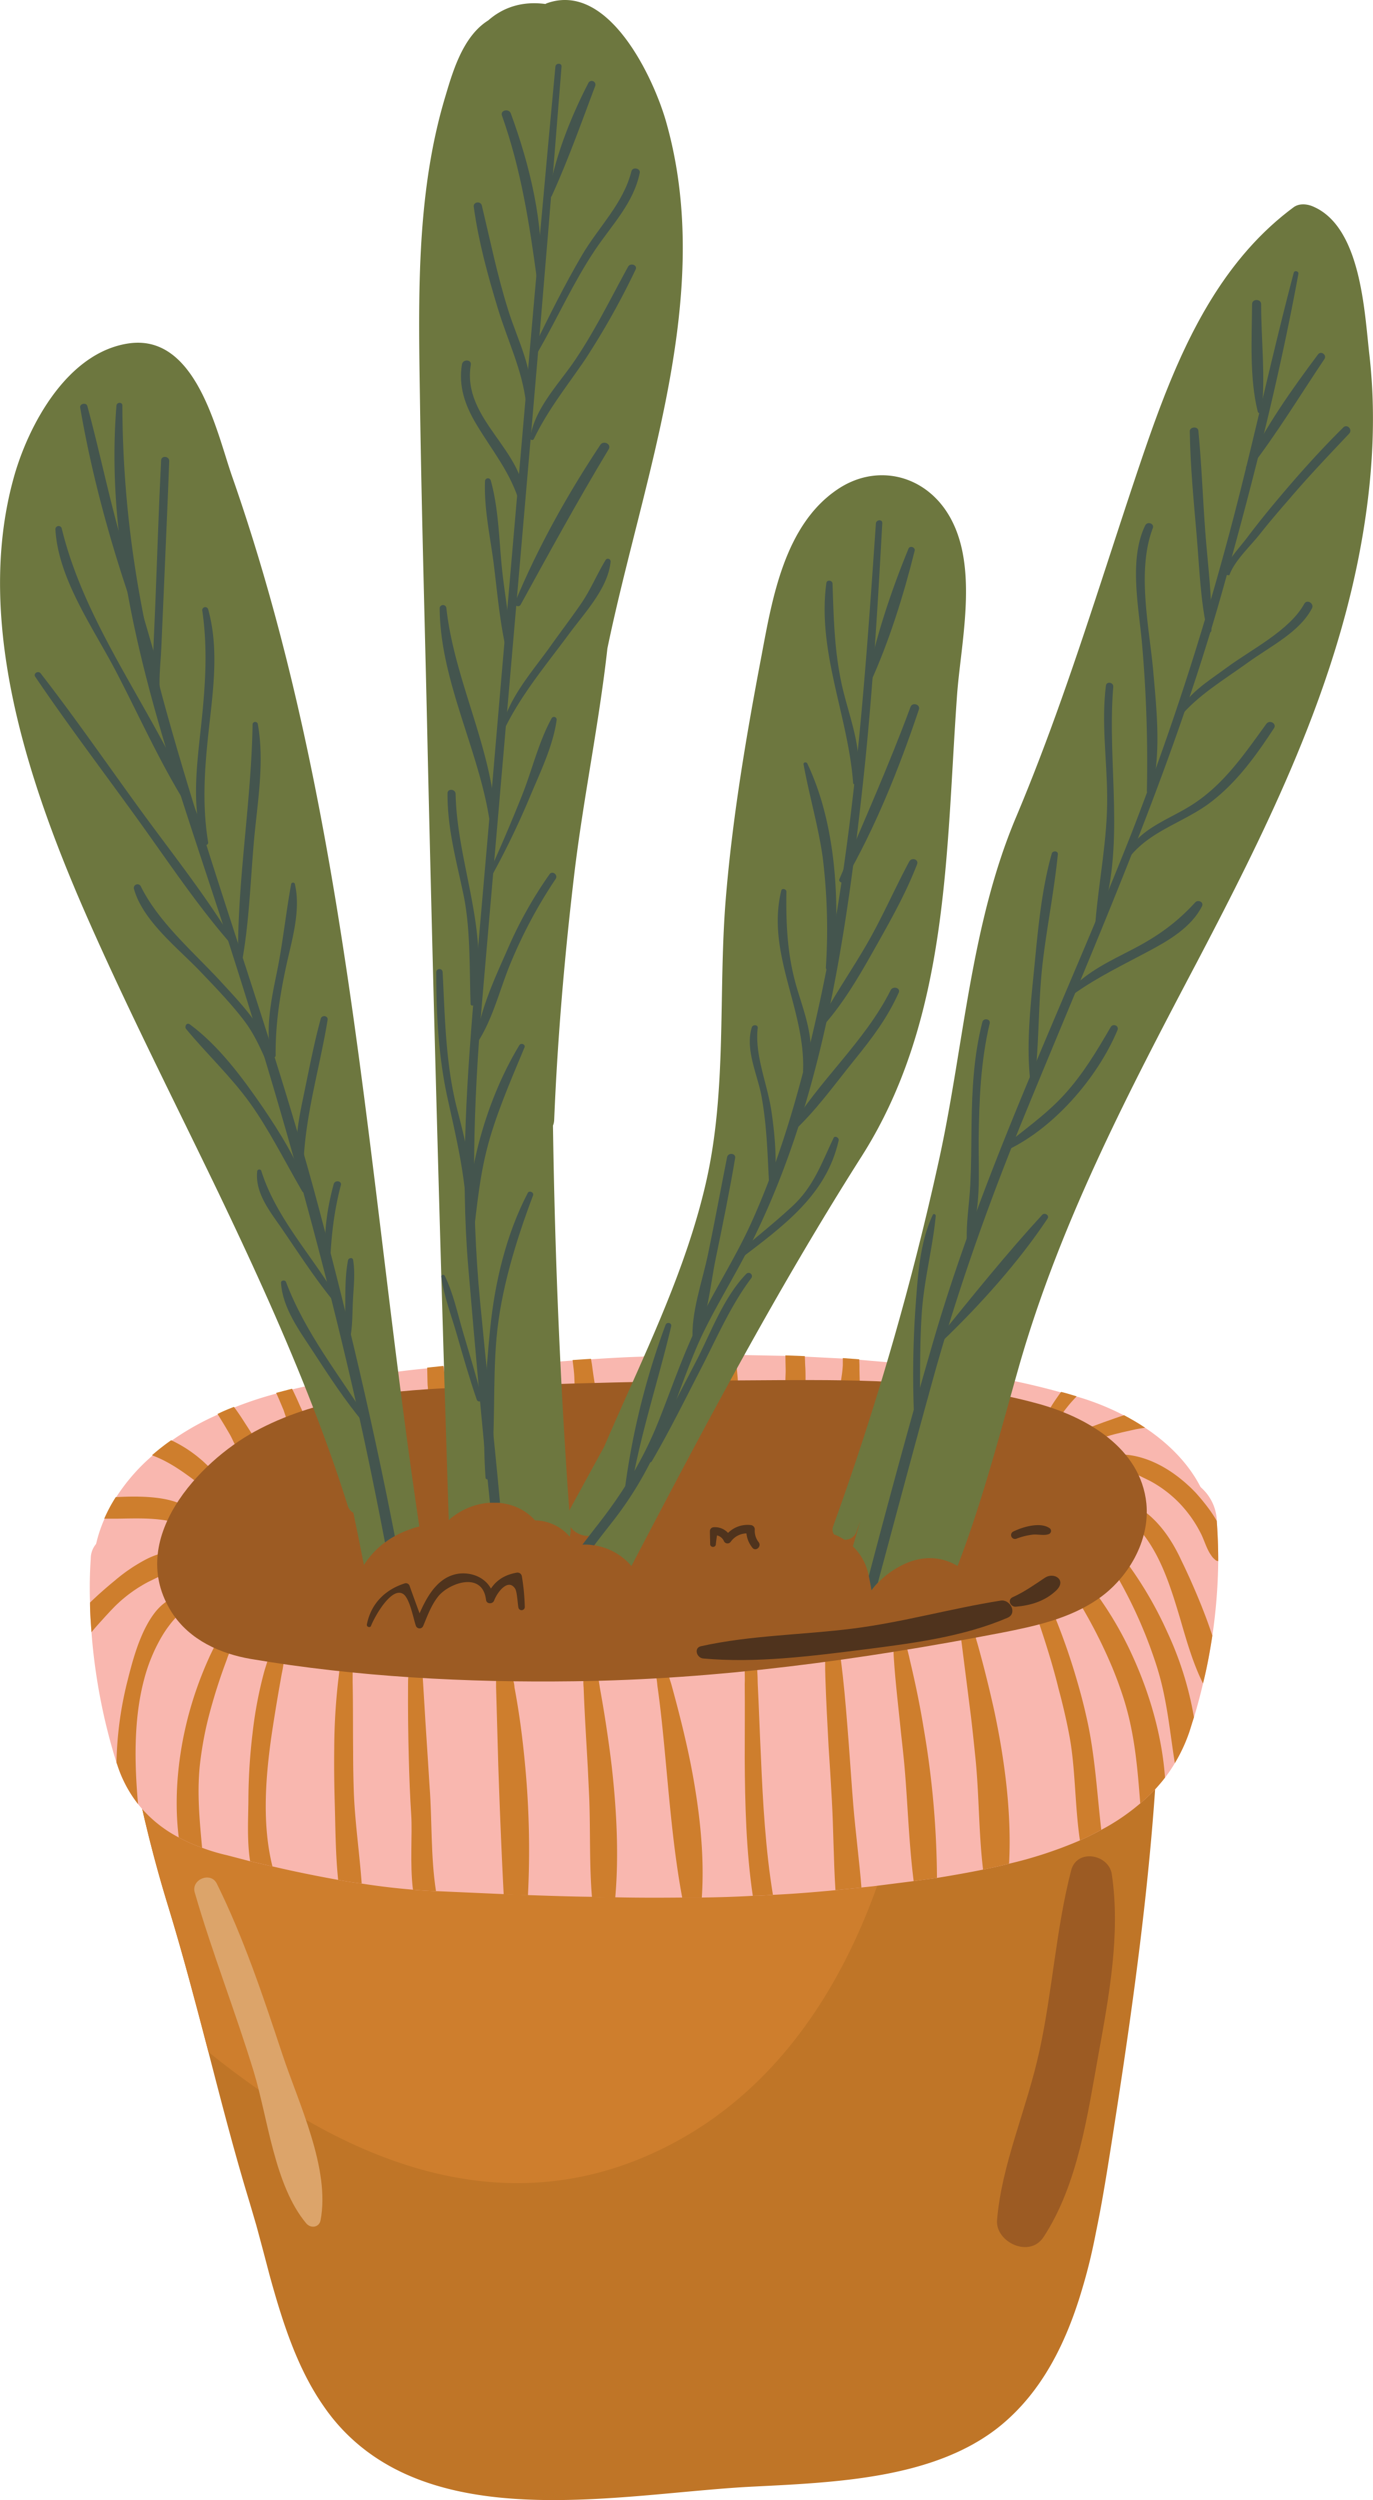<svg xmlns="http://www.w3.org/2000/svg" width="559.9" height="1019.5" viewBox="0.015 -0.026 559.882 1019.542" style=""><g><title>fol72_308925236</title><g data-name="Layer 2"><path d="M452.7 877.7c-1.7 10.7-3.5 21.8-5.8 32.8-1.4 7.3-3.1 14.5-5.2 21.6-6.5 22.6-16.6 43.5-34.6 57.8-26.4 20.8-65.9 22.4-99.6 24.1-49.3 2.4-118.8 17.8-160.6-16.5a77.9 77.9 0 0 1-15-16.4c-10.8-15.5-16.8-34.5-22-53.4-1.8-6.9-3.6-13.7-5.4-20.3l-2.7-9.2c-6.2-20.3-11.5-40.9-16.8-61.4s-10.7-40.9-16.9-61c-9-29.4-22.9-86.2-16.3-110.7 12-44.1 132.8-39.2 173.7-41.5 46.8-2.7 97.2-5.8 146.2-4.8 26.6.6 52.7 2.3 77.8 6 6.3.9 13.2 2.2 17.5 6.9s5.1 12 5.4 18.5c3.4 73.2-8.3 155.1-19.7 227.5z" fill="#bf7527"></path><path d="M376.5 674.7c-5.4 77.5-32.8 161.9-101.1 198.8S139.8 881.1 85 836.8c-5.4-20.5-10.7-40.9-16.9-61-9-29.4-22.9-86.2-16.3-110.7 12-44.1 132.8-39.2 173.7-41.5 46.8-2.7 97.2-5.8 146.2-4.8 6.3 17.6 6 37.1 4.8 55.9z" fill="#ce7e2d"></path><path d="M493 615.4a44.5 44.5 0 0 0-3.2-8.6c-4.9-9.8-13-18-22.7-24.5h-.1c-2.7-1.8-5.6-3.5-8.6-5.1a105.2 105.2 0 0 0-18.9-7.6h-.4c-2.1-.6-4.2-1.3-6.4-1.8-6.2-1.7-12.6-3.3-19-4.6l-7.2-1.4c-6.1-1.3-12.2-2.3-18.4-3.2l-7.6-1.1-10-1.1c-2.4-.4-4.9-.6-7.4-.8l-12.7-1.1-6.7-.5-15.5-.8-7.9-.3-20.1-.4h-8.7c-7.1 0-14.2.2-21.3.4-2.6.1-5.1.1-7.6.3-7.2.2-14.4.6-21.6 1.1l-7.5.5-13.2 1h-7.5l-13.1.3-6.8.4-12.1.8-6.6.7c-4.4.4-8.8.9-13.1 1.5l-2 .2-3.3.4c-6 .8-12.2 1.7-18.3 2.8l-6.4 1.1c-4 .8-8 1.6-12 2.6l-6.5 1.7a150.6 150.6 0 0 0-17.2 5.7c-2.3.9-4.5 1.8-6.7 2.9a109.6 109.6 0 0 0-18.9 10.7 91 91 0 0 0-7.8 6.1l-2 1.8a78.8 78.8 0 0 0-12.8 15.3 62.1 62.1 0 0 0-4.7 8.8 55 55 0 0 0-3.4 10.4 52.6 52.6 0 0 0-.5 22 51.9 51.9 0 0 0 2.7 9.3 57 57 0 0 0 12.1 19l1.8 1.9 3.5 3.2a82.2 82.2 0 0 0 18.7 12.4q3.8 1.8 7.5 3.3A132.1 132.1 0 0 0 103 707l7.6 1.9c8.5 1.9 17.2 3.3 25.7 4.4l7.7 1.1 18.9 2.3 3.8.4 7.8.9c9.5 1 19.1 1.8 28.7 2.3l11 .5q12.8.4 25.5.3c3.2 0 6.5 0 9.8-.2 7.3-.1 14.8-.4 22.1-.9l10-.6c7.4-.6 14.7-1.3 22.1-2.1l6.6-.8c9.2-1.1 18.4-2.5 27.6-4l8.2-1.5c7.2-1.3 14.3-2.7 21.3-4.3 3.1-.6 6.2-1.3 9.2-2.1 6.5-1.5 12.9-3.1 19.3-4.8l9.4-2.6 11.4-3.4c4.8-1.5 9.9-3 15-4.8 2.6-.8 5.1-1.8 7.7-2.7 4.8-1.8 9.6-3.8 14.2-6a67.1 67.1 0 0 0 8.4-4.4 80 80 0 0 0 6.9-4.3 57.6 57.6 0 0 0 7.2-5.6 65 65 0 0 0 5.3-5.2 47.4 47.4 0 0 0 6.9-9.7 50.8 50.8 0 0 0 5-13.2 18.6 18.6 0 0 0 .6-3.4 43.6 43.6 0 0 0-.9-19.1z" fill="#f9b7af"></path><path d="M496.8 636.6a222.4 222.4 0 0 1-2.4 30.4c-1 6.6-2.2 13.1-3.8 19.5-1.1 4.7-2.3 9.2-3.7 13.8-.7 2.1-1.3 4.2-2 6.3a66.9 66.9 0 0 1-5.8 12.4 55.7 55.7 0 0 1-4 5.9 67 67 0 0 1-10.1 10.5 87.3 87.3 0 0 1-15.9 10.8c-2.8 1.5-5.7 3-8.7 4.3a171.6 171.6 0 0 1-28.9 9.5c-3.5.9-7 1.7-10.6 2.4-6.3 1.3-12.7 2.4-18.8 3.4l-9.5 1.3-16.5 2.1-4.8.5-10.6 1.1c-8.5.8-17 1.5-25.5 1.9-2.7.2-5.4.4-8.2.4-6.9.4-13.9.6-20.8.7h-8c-9.1.1-18.2.1-27.3-.1-3.2 0-6.3 0-9.5-.2-8.7-.1-17.4-.4-26.1-.7l-9.9-.4-27.1-1.2h-.5c-3.2-.1-6.3-.3-9.4-.6-7-.6-14-1.4-20.9-2.5q-4.8-.6-9.6-1.5c-8.9-1.6-17.8-3.4-26.8-5.5L102 759l-9.6-2.5a77.5 77.5 0 0 1-10-3 68.3 68.3 0 0 1-9.5-4.2 52.3 52.3 0 0 1-16.6-13.6 51.3 51.3 0 0 1-8.5-16.1l-.3-.8a238.6 238.6 0 0 1-10.2-53.2c-.3-4.1-.6-8.1-.6-12.1a177.2 177.2 0 0 1 .3-17.9 9.3 9.3 0 0 1 2.1-5.9c4.9-6.1 17.2-2.5 19.3 6.1.1.2.1.4.2.6.7 2.8 1.4 5.7 2 8.6s1.9 8.3 2.7 12.4 1.5 7.1 2.3 10.6 1 4.8 1.6 7.3c5.1-2.5 11.2-3.2 16.3-1.3l2.3.8 6.6 2.2c5.2 1.6 10.4 3 15.5 4.1l7 1.4c7.7 1.4 15.3 2.3 23 3l5.9.5c7.5.5 15 .9 22.6 1.1l4.8.2h1.4c9.9.3 19.8.6 29.7.7h7.5q14.1.1 28.2 0h6.6l23.5-.5h1.8l4-.2c9.8-.2 19.8-.3 29.8-.7l5.3-.2c9.3-.4 18.5-1 27.6-2.1l7.1-1c6.2-1 12.4-2.2 18.6-3.8l2.4-.6 6.4-1.8 21.2-6.1 6.1-1.6q3.9-1.1 7.8-1.8a182.3 182.3 0 0 0 18-4.4 55.1 55.1 0 0 0 6.5-2.7l2.2-1a.1.1 0 0 0 .1-.1 33.5 33.5 0 0 0 7.4-5.6 29.4 29.4 0 0 0 4.8-6.6 33.2 33.2 0 0 0 2.8-6.9 9.2 9.2 0 0 1 3.4-4.7 9.5 9.5 0 0 1 5.8-1.8 7.9 7.9 0 0 1 3.3 1c.2-5 .2-10.1.1-15.3v-1a20.1 20.1 0 0 1 .8-5.7 13.7 13.7 0 0 1 4.5-7.2 14.5 14.5 0 0 1 2.9-1.9 17.9 17.9 0 0 1 11.7-1.5 20.5 20.5 0 0 1 9.3 4.4 19.1 19.1 0 0 1 6.4 12.9v.7c.4 5.6.6 10.9.6 16.4z" fill="#f9b7af"></path><path d="M453.4 764.3c-1.2-8.2-14.3-10.6-16.6-1.5-6.2 24.1-7.6 49.2-12.9 73.5s-15.4 46-17.3 69.1c-.7 8.8 13.2 15.7 19 6.8 14-21.4 17.9-49.8 22.3-74.1s9.1-49.6 5.5-73.8z" fill="#9c5b23"></path><path d="M115.1 837.6c-7.8-23.5-15.7-47.3-26.7-69.5-2.5-5-10.5-1.7-9 3.6 7.1 24.6 16.6 48.6 24.1 73.2 5.8 19.1 8.4 46.3 21.4 61.8 1.8 2.1 5.2 1.7 5.8-1.2 4.1-21.1-9-47.9-15.6-67.9z" fill="#dca46a"></path><path d="M78 653.3a43 43 0 0 0-6.4 6.4 47.2 47.2 0 0 0-6 8.3 68.9 68.9 0 0 0-6.9 17.1c-4.2 15.9-3.9 33.9-2.4 50.6a51.3 51.3 0 0 1-8.5-16.1l-.3-.8a146.5 146.5 0 0 1 4.6-33.8c.4-1.6.8-3.2 1.3-5 2-7.4 5-16.4 9.9-22.6a21.8 21.8 0 0 1 4.4-4.2 15.8 15.8 0 0 1 9.4-3.1c1.7 0 1.9 2.4.9 3.2z" fill="#ce7e2d"></path><path d="M96.7 665.5l-3.3 8.8c-.4.9-.7 1.8-1 2.7a226.2 226.2 0 0 0-7.5 23.8 144.9 144.9 0 0 0-3.4 19c-1.2 11.5-.1 22.5.9 33.7a68.3 68.3 0 0 1-9.5-4.2c-2.1-16.7-.2-35 4.5-51.8a152.2 152.2 0 0 1 8.4-22.7l1.4-2.9a94.3 94.3 0 0 1 4.7-8.3c1.4-2.4 5.9-1 4.8 1.9z" fill="#ce7e2d"></path><path d="M117.4 667.7c-.5 3.5-1.1 7.1-1.8 10.9-.2 1.3-.4 2.6-.7 3.9-1.5 8.4-3 17.2-4.3 26.1-2.5 17.8-3.6 36.1.5 52.5L102 759c-1.4-8.8-.7-18.5-.7-25.9a237 237 0 0 1 1.7-26.4 167.7 167.7 0 0 1 4.9-25.6l1.1-3.5a110.2 110.2 0 0 1 3.8-10.6c1-2.2 5-2.1 4.6.7z" fill="#ce7e2d"></path><path d="M147.5 768.1q-4.8-.6-9.6-1.5c-1.1-10.5-1.1-21.3-1.4-31.5-.2-7.3-.3-14.7-.2-22.1a252.1 252.1 0 0 1 1.6-27.5c.2-1.4.3-2.7.5-4.1l1.2-7.4c.4-2 3.7-2.4 3.9-.1l.3 8.1v4c.2 9.4.1 18.7.2 28.1 0 5.7.1 11.4.3 17.2.5 12.1 2.3 24.5 3.2 36.8z" fill="#ce7e2d"></path><path d="M177.8 771.2c-3.2-.1-6.3-.3-9.4-.6-1.3-10.6-.2-22.8-.7-30.4s-.8-15.6-1-23.4q-.4-14.8-.3-29.7c0-1 0-2.2.1-3.2.1-4.6.2-9.1.4-13.6s4.3-2.8 4.6.1l.9 13.8c.1 1 .1 2.1.2 3.1.6 10.1 1.2 20.3 1.9 30.4.2 3.7.5 7.4.7 11.1 1 12.8.4 28.4 2.6 42.4z" fill="#ce7e2d"></path><path d="M215.3 772.9l-9.9-.4c-.9-17.4-1.6-35-2.2-52.5l-.9-32v-2.5l-.3-12.6c0-2.7 4.2-3.1 4.8-.5.9 4.3 1.8 8.7 2.6 13.2a10.9 10.9 0 0 1 .4 2.5c2 10.5 3.4 21.4 4.4 32.4a368 368 0 0 1 1.1 52.4z" fill="#ce7e2d"></path><path d="M250.9 773.8c-3.2 0-6.3 0-9.5-.2-1.1-13.3-.6-27-1.1-40.2l-.6-12.6c-.6-10.9-1.3-21.8-1.7-32.7a20.9 20.9 0 0 1-.1-2.5c-.2-4.3-.3-8.6-.4-12.8 0-2.5 3.8-2.6 4.2-.3.8 4.2 1.7 8.5 2.5 12.9.1.9.3 1.8.4 2.7 1.9 10.5 3.6 21.5 4.9 32.5 2 18 2.9 36.2 1.4 53.2z" fill="#ce7e2d"></path><path d="M286.2 773.8h-8c-3.3-17.7-4.9-36-6.6-54.2-1-10.8-2-21.5-3.5-32.1-.1-1.1-.2-2.1-.4-3.2s-.4-3.1-.7-4.6a2.3 2.3 0 0 1 4.4-1l1.5 5.3c.3 1.1.7 2.2 1 3.3 2.8 10.2 5.5 20.8 7.7 31.7 3.6 18.3 5.8 37.1 4.6 54.8z" fill="#ce7e2d"></path><path d="M315.2 772.7c-2.7.2-5.4.4-8.2.4-2.7-18.1-3.2-37.2-3.3-56.1 0-10.2.1-20.3 0-30.3.1-1.7 0-3.5 0-5.1 0-4.7-.1-9.4-.2-14-.1-2.9 4.3-2.6 4.5.2.3 4.4.5 8.8.8 13.2.1 1.8.2 3.7.2 5.5.5 9.8.8 19.7 1.3 29.7.8 19 1.9 38.2 4.9 56.5z" fill="#ce7e2d"></path><path d="M351.3 769.7l-10.6 1.1c-.8-12.5-.8-25.2-1.5-37.3-.4-7.1-.8-14.2-1.3-21.3-.5-9.3-1-18.5-1.3-27.8-.1-2.3-.1-4.5-.1-6.7-.1-3.8-.1-7.5 0-11.2s4.4-3.5 4.8-.7 1.1 7.3 1.6 11 .5 4.4.8 6.6c1 9.1 1.7 18.2 2.4 27.3s1.2 17.2 1.9 25.7c.9 10.8 2.4 22.1 3.3 33.3z" fill="#ce7e2d"></path><path d="M382.1 765.8l-9.5 1.3c-2-15.7-2.4-31.7-3.8-47.4-.4-4.4-.9-8.8-1.4-13.3-.9-9.1-2-18.2-2.7-27.4-.1-1.8-.3-3.6-.3-5.4-.3-3.7-.4-7.3-.5-10.9 0-1.7 2.7-2.5 3.2-.7 1 3.5 2 7 2.9 10.6.4 1.5.8 3.1 1.1 4.6 2.1 8.8 4 17.9 5.5 27.1a371.8 371.8 0 0 1 5.5 61.5z" fill="#ce7e2d"></path><path d="M411.5 760c-3.5.9-7 1.7-10.6 2.4-1.8-15-1.6-30.5-3.1-45.4-.6-5.8-1.2-11.7-1.9-17.5l-3.6-28.4-.3-2.3c-.4-3.2-.8-6.3-1.1-9.5a2.1 2.1 0 0 1 4.2-.8c.9 3 1.9 6.1 2.8 9.3.2.5.3 1.2.5 1.7 2.5 8.8 4.8 18 6.9 27.4 4.5 20.9 7.3 42.9 6.2 63.1z" fill="#ce7e2d"></path><path d="M449.1 746.2c-2.8 1.5-5.7 3-8.7 4.3-2.1-14.1-1.8-29.4-4.3-42.7-1.2-6.4-2.7-12.8-4.4-19.1-2.1-8.6-4.7-17-7.5-25.4l-.3-.9c-2.3-7.2-4.9-14.3-7.5-21.5-.9-2.7 3.3-4.3 4.6-1.9 3.6 7 6.7 14.1 9.6 21.3.1.2.1.2.1.3a262.4 262.4 0 0 1 8.7 25.4c1.3 4.5 2.5 9 3.5 13.5 3.6 15.3 4.4 31.1 6.2 46.7z" fill="#ce7e2d"></path><path d="M475.1 724.9a67 67 0 0 1-10.1 10.5c-1.1-14.1-2.2-28.1-6.6-42.2q-2.1-6.7-4.8-13.2a202.3 202.3 0 0 0-12.1-24.2l-1.1-1.9c-2.1-3.7-4.3-7.3-6.5-10.9s2.3-6.2 4.9-3.4 4.3 5 6.4 7.7 2.1 2.9 3.1 4.3a143.8 143.8 0 0 1 13.7 24c7.1 15.6 11.9 32.7 13.1 49.3z" fill="#ce7e2d"></path><path d="M486.9 700.3c-.7 2.1-1.3 4.2-2 6.3a66.9 66.9 0 0 1-5.8 12.4c-2-12.6-3.1-25.2-6.8-37.6-1-3.4-2.2-6.8-3.4-10.1a188.9 188.9 0 0 0-12.5-27c-1.6-2.9-3.3-5.7-5-8.6s-3.2-5.3-4.9-7.9 2-4.3 3.6-2.5 4.8 5.6 7.1 8.6l3.4 4.8a155.4 155.4 0 0 1 15.5 27 136 136 0 0 1 10.8 34.6z" fill="#ce7e2d"></path><path d="M494.4 667c-1 6.6-2.2 13.1-3.8 19.5-4-8-6.6-17-9.2-26-3.7-12.4-7.5-24.8-15-34.6a38.4 38.4 0 0 0-5.8-6.3 40.9 40.9 0 0 0-8.4-6c-2.1-1.2-.2-4.3 2-3.6a35 35 0 0 1 7.2 2.9 44.4 44.4 0 0 1 6.2 4.1c6.1 4.9 10.6 11.6 14.2 19.4 2.2 4.5 4.4 9.4 6.5 14.4s4.3 10.7 6.1 16.2z" fill="#ce7e2d"></path><path d="M496.8 636.6a1.9 1.9 0 0 1-1.4-.7 6.1 6.1 0 0 1-1.5-1.7c-1.8-2.5-2.6-5.6-4-8.5a50.9 50.9 0 0 0-8.6-12.4 48.7 48.7 0 0 0-12.5-9.5l-4.5-2.2c-2.8-1.4-5.7-2.7-8.8-4s-1.8-4.4.8-4.4a24.3 24.3 0 0 1 2.7 0c7.7.6 15.3 4.3 21.5 9.1a61.3 61.3 0 0 1 7 6.3 82.4 82.4 0 0 1 5.5 6.7 51.4 51.4 0 0 1 3.2 4.9c.4 5.6.6 10.9.6 16.4z" fill="#ce7e2d"></path><path d="M467 582.2c-1.7.3-3.4.5-5 .9s-6.3 1.3-10.8 2.7-6.7 2.4-6.7 3.8-3.4 3-4.3 1c-2.2-4.5 1.3-7.1 5.2-8.9l4.9-1.8c2.4-.8 5.2-1.9 8.1-2.8 3 1.6 5.9 3.3 8.6 5.1z" fill="#ce7e2d"></path><path d="M439.1 569.4a57.2 57.2 0 0 0-5.5 6.5 73 73 0 0 0-5.2 7.2c-1.7 2.5-5.2.1-3.8-2.5a70.8 70.8 0 0 1 3.8-6.6c1.3-2.2 2.8-4.3 4.3-6.4 2.2.5 4.3 1.2 6.4 1.8z" fill="#ce7e2d"></path><path d="M413.7 563l-2.2 3.1-1.8 3a90.5 90.5 0 0 1-5.9 10 2.4 2.4 0 0 1-4.4-1.9 41 41 0 0 1 3.7-9.3c.9-1.8 2-3.6 2.9-5.4a4.1 4.1 0 0 0 .5-.9z" fill="#ce7e2d"></path><path d="M79.9 637c-5.6 2.1-10.6 3.9-15.4 6.1l-3.9 1.9a57 57 0 0 0-13.5 9.8c-2 2-3.9 4.1-5.8 6.2s-2.7 3-4 4.6c-.3-4.1-.6-8.1-.6-12.1l1.9-1.8c2.9-2.7 5.7-5.1 8.5-7.4a68.6 68.6 0 0 1 11.5-7.9 31.8 31.8 0 0 1 5.7-2.5c5.2-1.8 10.6-2 15.8.5a1.4 1.4 0 0 1-.2 2.6z" fill="#ce7e2d"></path><path d="M79 623.4a35.5 35.5 0 0 0-10.8-3.3c-6.7-1.2-13.8-.9-20.7-.8h-5a62.1 62.1 0 0 1 4.7-8.8c7.9-.4 17.7-.5 25.1 2.2 4.2 1.6 7.6 4 9.3 7.9.7 1.5-.9 3.7-2.6 2.8z" fill="#ce7e2d"></path><path d="M87.3 609.7c-2.8-2-5.4-4-8.1-6.1-5.2-3.9-10.5-7.6-16.8-10l-.4-.2a91 91 0 0 1 7.8-6.1 53.5 53.5 0 0 1 15 10.5 33.1 33.1 0 0 1 6 8.4c.9 2-1.2 5.2-3.5 3.5z" fill="#ce7e2d"></path><path d="M107.2 598.8a2.4 2.4 0 0 1-3.6 1.4c-3.9-2.2-5.9-7-7.9-11.3-.7-1.4-1.3-2.8-2-4-1.6-2.8-3.3-5.6-5-8.3 2.2-1.1 4.4-2 6.7-2.9 1.5 2 2.9 4.1 4.3 6.3l2.9 4.5c2.8 4.4 5.5 9.4 4.6 14.3z" fill="#ce7e2d"></path><path d="M127 592.7a2.3 2.3 0 0 1-3.9 1c-3.9-3.6-5-10.4-6.5-15.8l-1-3c-1-2.3-1.9-4.6-3-6.9l6.5-1.7c1.1 2.2 2.1 4.4 3.1 6.7l1.1 2.4c2.5 5.3 5.6 11.9 3.7 17.3z" fill="#ce7e2d"></path><path d="M140.8 586.4a2.1 2.1 0 0 1-3.6.7c-3.2-4-3.5-9.5-4.3-14.5a11 11 0 0 0-.2-1.8c-.5-2.4-1-4.7-1.6-7.1l6.4-1.1c.7 2.3 1.3 4.7 1.8 7l.3 1.4c1.3 5 3.1 10.5 1.2 15.4z" fill="#ce7e2d"></path><path d="M164.8 582.6a1.9 1.9 0 0 1-3.3.5c-3.1-4.3-3.2-9.8-4.1-15a2 2 0 0 1-.1-.7l-1.5-7.6 3.3-.4 2-.2 1.5 5.6c.2.8.5 1.7.7 2.6 1.4 5 3 10.2 1.5 15.2z" fill="#ce7e2d"></path><path d="M180.7 579.4a2.3 2.3 0 0 1-3.5.2c-2.7-3.9-2.5-8.5-2.7-13.1a7.1 7.1 0 0 0-.1-1.4c-.1-1.5-.1-4.3-.2-7.4l6.6-.7c.4 2.8 1 5.9 1.4 9.1.6 4.8.6 9.6-1.5 13.3z" fill="#ce7e2d"></path><path d="M199.9 580.1a2.1 2.1 0 0 1-3.8.1c-2.2-4.2-2.3-9.5-2.4-14.6-.1-2.1-.2-4.2-.4-6.1s-.3-2.2-.4-3.3l6.8-.4c.3 1.8.5 3.7.7 5.5s.4 2.7.5 4c.7 5.1 1.1 10.3-1 14.8z" fill="#ce7e2d"></path><path d="M219.5 575.5a2.2 2.2 0 0 1-3.4.1c-2.3-3.3-2.4-6.8-2.6-10.7a24.4 24.4 0 0 1-.1-2.7l-.6-6.7h7.5l.3 2.7c.2 2 .5 4.2.7 6.3.3 3.9.3 7.8-1.8 11z" fill="#ce7e2d"></path><path d="M241.7 575.5c-1 2.6-4.6 1.9-5.5-.2s-1.7-7.3-1.9-11.1c0-.9-.1-1.9-.1-2.8s-.4-4.6-.7-6.8l7.5-.5c.3 1.5.5 3 .7 4.6s.5 3.5.8 5.3c.4 3.9.5 7.8-.8 11.5z" fill="#ce7e2d"></path><path d="M269.8 581.9c-.8 1.2-2.9 1.8-4 .5-3.5-4.5-2.8-10-2.9-15.6-.1-1.1-.1-2.2-.1-3.3-.1-3.5-.2-7-.2-10.5 2.5-.2 5-.2 7.6-.3.3 3.5.5 7.1.7 10.6.1 1 .2 2 .2 3 .3 5.3 1.6 11-1.3 15.6z" fill="#ce7e2d"></path><path d="M298.4 572.2a2.3 2.3 0 0 1-3.4-.1c-2.7-2.3-3-5.7-3.2-9.1v-3.9c-.1-2.3-.3-4.5-.3-6.8h8.7l.3 5.8c.1 1.6.3 3.2.4 4.8.1 3.4-.1 6.6-2.5 9.3z" fill="#ce7e2d"></path><path d="M328.5 562.7c.1 4.1-.1 8.2-2.4 11.5a2.4 2.4 0 0 1-4.2 0c-1.9-3.6-1.8-7.5-1.6-11.4 0-1.3.1-2.6.1-3.8s-.1-4.2-.1-6.3l7.9.3c.1 1.5.1 3 .2 4.5s.1 3.4.1 5.2z" fill="#ce7e2d"></path><path d="M350.6 563c.1 4.4-.3 8.9-2.9 12.4-1 1.3-3.4 1.7-4.1-.1-1.6-3.9-1.1-8.2-.6-12.5.3-2 .6-4 .7-6v-3l6.7.5c.1 1.5.1 3 .1 4.5s.1 2.8.1 4.2z" fill="#ce7e2d"></path><path d="M370.5 556.2c-.2 2.5-.5 5.1-.9 7.7-.1.4-.1.8-.2 1.2-.9 5.6-1.3 11.5-4.9 16.1-1.6 2.1-4.5.5-5-1.6-.9-5.1 1.1-10.2 2.1-15.2.1-.3.1-.6.2-.9.5-2.7.9-5.4 1.3-8.1 2.5.2 5 .4 7.4.8z" fill="#ce7e2d"></path><path d="M388.1 558.4a57.8 57.8 0 0 1-.3 7.2l-.3 2.8c-.6 5.1-.6 11.6-5.2 14.7a3 3 0 0 1-4.5-1.4c-2.4-4.8.7-11 1.5-16 .1-.3.1-.7.2-1 .4-2.4.6-4.9 1-7.4z" fill="#ce7e2d"></path><path d="M467.5 613.1c-2.3-22.7-24.5-35.3-44.2-40.7-34.6-9.5-70.6-9.8-106.2-9.6q-66.7.3-133.4 3.2c-26.9 1.2-55.4 4.4-79.9 17.8-22.2 12.1-52.8 43.9-33.7 73.8 7.3 11.3 19.9 16.8 32.2 18.9 42.9 7.3 88.3 9.7 131.6 9.1 58.6-.7 116.9-8.7 174.6-19.8 13.7-2.7 27.7-5.7 39.5-13.9s21-23.3 19.5-38.8z" fill="#9c5b23"></path><path d="M144.1 616.9c1.5 7.1 2.9 14.2 4.3 21.3 4.2-6.6 10.5-11.8 19.5-14.8a18.1 18.1 0 0 1 3.1-.9c-21.4-143.3-28-289.9-76.3-428.1-6.3-17.9-14.5-58.3-42.1-54.4-25.2 3.6-41 33.4-46.9 54.4-17.1 60.9 7.5 129.8 32.4 185.4 16 35.8 33.7 70.7 50.7 106 19.8 41.3 39.3 84.6 53 128.2a4.9 4.9 0 0 0 2.3 2.9z" fill="#6d773f"></path><path d="M174.4 306.3q3.6 156.8 8.6 313.6l.9-.8c10.5-8.6 25.8-8.6 34.3.9a18.9 18.9 0 0 1 14.1 6.6 8.5 8.5 0 0 0 .4-3.2c-4.1-54.8-6.4-109.6-7.2-164.4a7 7 0 0 0 .5-2.5c1.4-33.8 4.3-67.5 8.3-101 3.7-30.5 10-60.6 13.4-91.1 14.5-70.1 44.1-144.1 23.9-214.9-4.9-17.2-23.2-57.3-48.6-48.2l-.6.3c-9.8-1.3-17.5 1.6-23.3 6.7-10.1 6.3-14.3 20.2-17.4 30.7-12.4 40.9-11 84.9-10.4 127.1.7 46.7 2.1 93.4 3.1 140.2z" fill="#6d773f"></path><path d="M245 624.5l-2.4 5.7a24.9 24.9 0 0 1 14.9 8.4c29.7-56.7 59.4-112.8 93.9-167.1 35.8-56.3 34.3-124.1 38.9-188.2 1.7-22.9 9.6-55.3-5.1-75.9-10.4-14.5-28.9-18-43.9-7.7-21.4 14.6-26.4 44.5-30.7 67.4-6.3 33.1-12 66.7-14.7 100.3-3 38.2.6 77.2-8 114.8s-26.4 72.5-41.5 107.7l-13.9 25.4c-4.4 8 6.5 14.3 12.5 9.2z" fill="#6d773f"></path><path d="M558.4 144.3c-2-17.8-3.5-51.8-22.9-60.1-2.5-1.1-5.8-1.4-8.1.4-35 26-50.4 68.6-63.6 107.8-15.9 47.4-29.9 94.4-49.4 140.7-18.5 43.8-21.2 92.2-31.1 138.2a1187.9 1187.9 0 0 1-43.5 151 3.6 3.6 0 0 0 .3 3.4 21.8 21.8 0 0 1 4.3 2.2 4.9 4.9 0 0 0 4.8-3.1c.5-1.5 1.1-3 1.6-4.4l-3 10.2a22 22 0 0 1 6.1 10.4 66.3 66.3 0 0 1 1.5 7.5 35.7 35.7 0 0 1 12-10c8.5-4.5 16.7-3.8 23.1.1 10.2-26.5 17.3-54.2 25.1-81.6 16.7-58.3 44.5-111.5 72.8-165.2 27.2-51.9 53.5-104.9 65.2-162.3 5.7-28 8.1-56.9 4.8-85.2z" fill="#6d773f"></path><g fill="#44554e"><path d="M157 629a24.8 24.8 0 0 1 4-2.6c-8.9-45.8-19.6-91.3-31.7-136.4-18.2-67.8-43.1-133.6-61.8-201.2-11.3-40.7-17.5-81.2-17.6-123.5 0-1.4-2.2-1.4-2.4 0-5.5 66.5 17.5 133 38.1 195.5 23.1 69.9 43.6 140.4 59.8 212.1 4.2 18.7 8 37.3 11.6 56.1z"></path><path d="M65.8 263.8c.4-8.5.7-16.9 1.1-25.3.7-16.8 1.5-33.7 2.1-50.5.1-2-3.2-2.4-3.3-.3-1 19.8-1.6 39.6-2.4 59.5-.4 9.6-.9 19.2-1.1 28.8-.2 6.5-.8 13.4 4.7 18 .6.4 1.7-.2 1.3-.9-4.8-9.1-2.8-19.4-2.4-29.3z"></path><path d="M84.9 248.5a1.2 1.2 0 0 0-2.4.6c2.4 16.5 1.1 32.2-.7 48.7s-3.5 31.3 1 46.2a1.1 1.1 0 0 0 2.1-.4c-2.9-17.5-1.1-34.4.9-51.9 1.6-14.4 3-29.1-.9-43.2z"></path><path d="M105.1 295.1a1.1 1.1 0 0 0-2.1.1c-.5 32.3-6.4 64.6-5.9 96.8 0 .9 1.4.9 1.6.1 2.9-15.9 3.4-32.4 4.8-48.5s4.5-32.7 1.6-48.5z"></path><path d="M120.3 360.7a.8.8 0 0 0-1.6 0c-2.2 12.1-3.4 24.2-5.9 36.3s-4.4 22.2-2.4 33.4c.2 1.1 2.1 1.1 2-.1-.1-12.9 1.8-25 4.6-37.7 2.3-10.2 5.6-21.5 3.3-31.9z"></path><path d="M130.8 415.4c-2.6 9.5-4.5 19.3-6.5 29s-4.8 21.7-2.8 32.5a1.1 1.1 0 0 0 2.2-.2c.4-20.9 6.5-40.2 9.9-60.8.3-1.7-2.3-2.2-2.8-.5z"></path><path d="M136.1 482.8c-3.5 12.7-4.7 25.6-2.5 38.6a.5.5 0 0 0 .9-.1c.1-12.9 1.2-25.5 4.5-38 .5-1.8-2.4-2.2-2.9-.5z"></path><path d="M144 513.8c-.2-1.2-1.9-.9-2.1.2-1.6 8.5-.8 17.5-1.3 26.2-.2 3.3-.6 6.3.1 9.5a.5.5 0 0 0 .9.1c2.3-5.8 2-12.9 2.3-19.1s1-11.3.1-16.9z"></path><path d="M150.3 579.6c-11.9-18.8-25.8-36-33.7-56.9-.4-.9-2.1-.6-2 .4.6 10.4 7.7 19.8 13.3 28.4s13.1 20.2 20.9 29.3c.8.9 2.1-.2 1.5-1.2z"></path><path d="M138.8 531.6c-10.3-18.4-26-34.1-32.3-54.3a.9.9 0 0 0-1.6.2c-1 8.5 4.7 15.9 9.4 22.6 7.5 10.9 14.7 22.2 23.2 32.3a.8.8 0 0 0 1.3-.8z"></path><path d="M107 451.3c-8.2-11.9-17.8-24.9-29.6-33.6-1.3-.9-2.3.9-1.5 1.9 8.4 10.2 18.1 19.2 25.9 30s14.4 24.1 21.5 36.3c.6.9 2.4.5 2-.6-3.9-12-11.2-23.5-18.3-34z"></path><path d="M90.8 401.1c-11.3-12.4-26-24.7-33.4-39.7a1.5 1.5 0 0 0-2.8 1c3.7 13.4 18.5 24.6 27.7 34.4 5.9 6.2 11.9 12.4 17.1 19.2s7.6 13.6 11.1 20.8a.5.5 0 0 0 1-.2c.1-13.6-12-26-20.7-35.5z"></path><path d="M95.5 384.4c-11.5-19.2-25.9-37.1-39.1-55.3s-26-36.7-39.8-54.5c-1-1.3-3.2 0-2.2 1.4 13 19.2 27 37.7 40.6 56.5s25 36.2 39.4 52.7a.7.7 0 0 0 1.1-.8z"></path><path d="M25.2 215.6a1.3 1.3 0 0 0-2.6.4c1.2 20.2 15.4 40 24.6 57.6 10.6 20.3 20 41.9 32.9 60.9.3.5 1.3.2 1.1-.5-15.5-40.5-45.7-76.1-56-118.4z"></path><path d="M48.7 217.6c-4.8-17.3-8.4-34.8-13.1-52.1-.5-1.5-3.2-.9-2.9.7 5.9 34.6 16.6 70.2 29.3 103a.8.8 0 0 0 1.5-.5c-4.8-17.1-10.1-34-14.8-51.1z"></path></g><g fill="#44554e"><path d="M199.8 612.8h4.1c-2.5-27.3-5.5-54.5-8.1-81.8-3.9-40.9-2.8-80.6.7-121.4l21-243.5q6-69.4 11.5-139c.1-1.5-2.3-1.5-2.5 0-7.8 82.9-14.8 165.9-22 248.8q-5.2 61.3-10.6 122.7c-3.4 39.7-6.3 78.7-2.9 118.6 2.7 31.9 5.5 63.8 8.8 95.6z"></path><path d="M215.2 486.5c-8.8 16.9-13.4 36.4-15.3 55.2s-3.3 41.1-1.9 60.9c.1 1 1.8.9 1.9-.1 2.4-18.8.9-38.1 2.6-57.1s7.7-38.9 14.9-58c.4-1.2-1.6-2.1-2.2-.9z"></path><path d="M211.8 426.2c-14.4 23.7-23.2 56.7-21.1 84.3 0 .8 1.4.9 1.5 0 1.9-13.9 2.8-27.6 6.2-41.3s9.7-28.2 15.5-42.1c.5-1.2-1.4-2-2.1-.9z"></path><path d="M196.5 570.3c-2.2-9-5-17.9-7.6-26.8s-4-15.9-7.5-23.2c-.3-.7-1.5-.6-1.4.3 1 8 4.1 15.9 6.3 23.6s5.1 17.8 8.1 26.5c.4 1.3 2.5.9 2.1-.4z"></path><path d="M186.5 452.6c-4.8-18.5-5-37.2-6-56.2a1.3 1.3 0 0 0-2.6.1c0 17 .9 34.2 4.5 50.8s8.1 34.4 8 53a1 1 0 0 0 2 .1c2-16.5-1.8-31.9-5.9-47.8z"></path><path d="M185.8 323.8c0-2.1-3.3-2.4-3.3-.3-.1 14.3 3.6 27.4 6.5 41.3s2.4 29.5 2.9 44.5a.7.7 0 0 0 1.4.1c6.8-28.8-6.9-57-7.5-85.6z"></path><path d="M224.1 356.5a169.3 169.3 0 0 0-17.2 30.8c-4.9 11.1-10.9 23.9-12.5 36a.6.6 0 0 0 1.2.4c5.7-9.4 8.4-20.8 12.6-30.9a196 196 0 0 1 18.4-34.4c1.1-1.7-1.4-3.5-2.5-1.9z"></path><path d="M224.9 293c-5.3 9.7-7.9 21-12 31.3s-9.3 22.5-14.4 33.6c-.4.8.8 1.4 1.3.6a336.9 336.9 0 0 0 16.1-33.1c4.2-10.1 9.6-21 11.1-31.8a1.1 1.1 0 0 0-2.1-.6z"></path><path d="M182 247.7a1.4 1.4 0 0 0-2.7.1c.1 29.3 15.6 57.2 20.2 85.9.2 1.5 2.7 1.6 2.6-.1-1.8-29.4-16.9-56.5-20.1-85.9z"></path><path d="M247 228.3c-3.6 5.9-6.1 12.1-10 17.8s-8.8 12.1-13.1 18.2c-7.1 9.8-16 19.9-19.1 31.8-.2.7.9 1.1 1.3.4 6.8-13.7 16.7-25.5 25.8-37.8 6.3-8.6 16.1-18.8 17.1-29.7a1.1 1.1 0 0 0-2-.7z"></path><path d="M204.9 233.7c-1.4-12.4-1.4-25.9-4.8-37.9a1.2 1.2 0 0 0-2.3.2c-.5 11.4 2.2 23.2 3.6 34.4s2.6 25.6 5.8 37.8c.2.8 1.4.5 1.4-.2-.2-11.5-2.4-23-3.7-34.3z"></path><path d="M244.8 181.4c-13.4 20.2-25.6 42-34.8 64.3-.5 1.3 1.6 2.1 2.3.9 11.7-21.3 23.3-42.5 35.9-63.4 1.3-2.1-2.1-3.8-3.4-1.8z"></path><path d="M192 148.7c.3-2.2-3.2-2.3-3.6-.2-1.5 8.9 1.2 16.7 5.8 24.4 6.7 11.2 14.1 19.8 17.8 32.5.3 1 1.9 1.1 2-.1.8-21.5-25.8-34-22-56.6z"></path><path d="M256.1 108.8c-7.2 13.1-13.7 26.5-22.2 38.9-6.6 9.5-16 19.2-17.7 30.9a.8.8 0 0 0 1.5.4c5.6-11.7 13.4-21.4 20.7-32.1a312.7 312.7 0 0 0 20.8-37c.9-1.9-2.2-2.9-3.1-1.1z"></path><path d="M207.2 126.3c-4.4-14-7.3-28.3-10.7-42.5-.5-2-3.6-1.5-3.3.5 1.9 14 5.7 27.9 9.8 41.4s10 25.2 11.5 38.6c.1 1 1.7.9 1.8 0 1.8-12.9-5.4-25.9-9.1-38z"></path><path d="M257.5 69.8c-3.3 13.2-13.4 22.7-20.2 34.3s-13.6 25.1-19.7 37.8c-.6 1.3 1.3 2.5 2 1.2 7.8-13.6 14.3-28.1 23-41.1 6.9-10.3 15.8-19.2 18.3-31.6.3-1.8-2.9-2.5-3.4-.6z"></path><path d="M208.3 46.2c-.8-2.1-4.4-1.3-3.6.9 7.8 22 11.2 44.1 14.3 67 .2.8 1.6.9 1.6 0 1.2-23-4.4-46.3-12.3-67.9z"></path><path d="M239.9 33.9c-7.2 13.9-13.6 30.2-16.2 45.5-.1.7 1 1.2 1.3.5 6.6-14.5 12.1-29.9 17.7-44.8a1.5 1.5 0 0 0-2.8-1.2z"></path></g><g fill="#44554e"><path d="M242.3 630.2c2.3-3.1 4.7-6.1 7.1-9.2a146.1 146.1 0 0 0 19.1-31.7c5.8-13.3 10.1-27.1 15.8-40.4s15.2-28.1 22.3-42.4c28.1-56.3 38.1-121.9 44.9-183.4 4.1-36.5 6.3-73.2 8.3-109.8.1-1.6-2.4-1.5-2.6.1-4.5 64.9-8.9 129.9-22.6 193.8-6.7 31-15.1 62.5-28.3 91.6-6.3 13.9-14.6 26.7-21.3 40.4s-11.1 27-16.5 40.5c-6.4 16-14.9 29.7-25.7 43.3l-5.3 6.9a18.8 18.8 0 0 1 4.8.3z"></path><path d="M271.4 540.3a307.2 307.2 0 0 0-16.9 69.4c-.2 1.3 2.2 1.6 2.4.3 3.7-23.6 11.3-45.9 16.8-69.1.4-1.5-1.8-2-2.3-.6z"></path><path d="M304.3 519.5c-9.1 9.5-14 22.9-19.8 34.4-7 13.6-14.3 27.2-20.6 41.1-.4 1 1.3 1.9 1.9.9 7.2-12.3 13.5-25.1 20-37.7s12.1-25.7 20.5-36.9a1.3 1.3 0 0 0-2-1.8z"></path><path d="M296.5 471.9c-2.6 13.1-5 26.2-7.7 39.2-2.3 11.3-7.2 24.4-6.3 35.8 0 .4.6.7.8.3 5.5-9.9 6.3-23.2 8.6-34.1 2.8-13.6 5.6-27.2 7.9-40.9.3-2-2.9-2.3-3.3-.3z"></path><path d="M339.9 464.1c-4.9 10.3-8.1 19.8-16.9 27.9s-15.4 13-22.9 19.7c-1.2 1.1.5 2.6 1.7 1.7 17.7-13.5 35.2-26.1 40.2-48.3.3-1.2-1.6-2.2-2.1-1z"></path><path d="M314.6 453.2c-1.6-11.1-6.9-22.8-5.6-34 .2-1.4-2-1.5-2.4-.3-2.8 9 2.2 19 3.9 27.9 2.3 12.4 2.5 24.6 3.2 37.1a1.1 1.1 0 0 0 2.1.1c1.1-10.2.3-20.7-1.2-30.8z"></path><path d="M363.2 403.8c-10.7 21.3-29.5 37-41.5 57.4-.4.7.6 1.3 1.2.8 9.6-8.7 17.3-19.6 25.4-29.6s13.6-17.5 18.2-27.6c.9-2-2.4-2.9-3.3-1z"></path><path d="M325.1 403.3c-4-13.3-4.6-25.9-4.4-39.7 0-1.1-1.9-1.6-2.1-.4-6.2 25.4 9.8 48.2 8.9 73.3a1 1 0 0 0 2 .3c3.3-11.3-1.1-22.6-4.4-33.5z"></path><path d="M370.8 351.3c-5.8 10.8-10.7 22.1-16.8 32.8s-13.4 21.1-19.2 32a1.1 1.1 0 0 0 1.8 1.2c8.5-9.8 15.1-21.6 21.4-32.8s11.7-21 16-32.1c.7-2-2.2-2.9-3.2-1.1z"></path><path d="M329.2 311.3c-.4-.7-1.7-.5-1.5.4 2.3 12.7 6 25.1 7.8 37.9a239.8 239.8 0 0 1 1.3 44.8c-.1 2 3 2.4 3.2.4 2.6-26.8 1-58.8-10.8-83.5z"></path><path d="M371.3 288.3c-8.8 23.8-19.1 46.8-29 70.2-.5 1.1 1.4 2 2 .9 12.7-21.9 22.4-46.2 30.4-70 .8-2.2-2.7-3.2-3.4-1.1z"></path><path d="M343.8 281.4c-3.5-14.5-3.8-28.6-4.3-43.5-.1-1.3-2.3-1.6-2.5-.2-3.8 27.9 8.8 54 10.9 81.4a.8.8 0 0 0 1.6.1c2.5-12.8-2.7-25.5-5.7-37.8z"></path><path d="M370.5 223.7c-7.1 17.2-13.6 36.8-17.2 55-.2.7 1 1.1 1.3.4 7.8-16.9 13.9-36.4 18.4-54.5.4-1.4-1.9-2.3-2.5-.9z"></path></g><g fill="#44554e"><path d="M527.6 111.2c-10 37.8-17.9 76.1-28.3 113.8a1153.2 1153.2 0 0 1-37.6 114.1c-27.4 69.6-60.6 137-81.4 208.9-9.1 31.4-17.7 63.1-26 94.7.4 1.9.8 3.9 1.1 5.8a25.1 25.1 0 0 1 2.6-3.1c7.3-27.1 14.5-54.2 22-81.3 10.5-38.2 23.8-75.4 39-112.2 28.6-69.7 59-138 79.4-210.6 12-42.7 23.1-86.1 31.1-129.7.2-1-1.6-1.5-1.9-.4z"></path><path d="M380.4 495.4c-5.3 11.2-6.1 24.8-7 36.9a399.7 399.7 0 0 0-.7 43.8 1.2 1.2 0 0 0 2.4 0c.2-13.5-.1-27.1.8-40.6s4.4-26.3 5.7-39.6c.1-.7-.9-1.2-1.2-.5z"></path><path d="M425 495.4c-14.6 15.9-28.5 33.2-42.1 50-.8.9.7 2.2 1.6 1.3 15.4-14.8 31-32.2 42.7-49.8.9-1.3-1.2-2.6-2.2-1.5z"></path><path d="M403.6 417.3c.4-1.9-2.6-2.3-3-.5-3.5 13.7-4.2 27.6-4.4 41.6-.1 8.2-.1 16.4-.5 24.6s-1.8 15.7-1.4 23.4c0 .3.5.3.6 0 5.5-12.3 4.1-28.4 4.2-41.7.2-16 .8-31.8 4.5-47.4z"></path><path d="M452.9 418.9c-5.7 9.8-11.3 19.2-19 27.6s-16.9 14.6-25.6 21.9c-.6.5-.2 1.7.7 1.4 20.2-8.8 38.6-30.3 46.7-49.7.8-1.9-1.9-2.9-2.8-1.2z"></path><path d="M428.9 348.1c-4.2 14.9-5.6 31-7.1 46.3s-3.4 31.5-1.6 46.8a.9.9 0 0 0 1.7.1c1.8-14.8 1.5-30 2.9-44.8s5-32.1 6.6-48.2c.1-1.4-2.2-1.5-2.5-.2z"></path><path d="M487.4 368c-7.7 8.4-15.6 14-25.9 19.3-8.7 4.5-17.9 8.8-24.6 16-1 1.1.4 2.5 1.6 1.6 9.4-6.6 19.4-11.4 29.5-16.8 8.5-4.5 17.8-9.9 22.2-18.6.8-1.7-1.7-2.8-2.8-1.5z"></path><path d="M454 280c.1-1.8-2.8-2.3-3-.4-1.9 15 .4 30 .5 45 .2 17.6-3.4 34.3-4.8 51.6-.1 1 1.4 1.5 1.7.5 11-31.3 2.9-64.7 5.6-96.7z"></path><path d="M516.4 295.2c-9.1 12.5-17.8 25.5-31.6 33.8-9.2 5.6-20.8 9.4-25.5 19.6a.8.8 0 0 0 1.4.8c8.7-10.9 22.4-14.1 33.2-22.4s18.5-19.2 25.6-30c1.3-1.9-1.7-3.7-3.1-1.8z"></path><path d="M470.3 273.7c-1.6-17.9-6.8-40.9-.2-58.3.8-1.9-2.2-3-3.1-1.1-6.7 13.8-2.6 33.3-1.3 47.9a554.1 554.1 0 0 1 2 60.4c0 1 1.7 1.5 1.9.4 4-15.9 2.1-33.2.7-49.3z"></path><path d="M485 280.8c-.3.6-.6 1.1-.9 1.8s.1.3.2.1a16.2 16.2 0 0 0 1-1.8c.1-.2-.2-.3-.3-.1z"></path><path d="M531.9 246.2c-6 10.9-21.6 18.6-31.6 26-7.7 5.7-16.8 11-20.5 20.1-.2.5.6 1 1 .5 7.5-9.2 18.2-15.5 27.9-22.5s21.2-12.5 26.3-22.2c1.1-2-2-3.9-3.1-1.9z"></path><path d="M491.5 216.6c-1-13.7-1.5-27.4-2.8-41-.2-1.9-3.6-1.6-3.5.3.2 14.1 1.6 28.3 2.8 42.4s1.5 26.2 4.3 38.8c.2.9 1.7 1.1 1.7 0 .4-13.4-1.5-27.1-2.5-40.5z"></path><path d="M547.8 174.3c-9.3 9.2-18 18.9-26.4 28.9-4.3 5.1-8.5 10.3-12.5 15.6s-8 9.1-9.6 14.2a1.1 1.1 0 0 0 .9 1.4l.9.2.3-.2c2.1-5.8 8.4-11.6 12.2-16.4s7.8-9.5 11.9-14.2c7.9-9.3 16.3-18.1 24.7-27 1.5-1.6-.8-4.1-2.4-2.5z"></path><path d="M537.5 144.5c-10.7 14.3-21.7 29.8-29.3 45.9-.4.8.8 1.5 1.4.8 11-14.2 20.5-29.9 30.5-44.8 1.1-1.7-1.4-3.5-2.6-1.9z"></path><path d="M514.3 124.1c.1-2.3-3.7-2.4-3.7-.1-.1 14.3-1.1 29.9 2.3 43.8.2.8 1.5 1.1 1.6.1 1.6-14.4-.2-29.4-.2-43.8z"></path></g><path d="M212.8 642.7a1.8 1.8 0 0 0-2-1.4c-4.7.8-8.2 2.9-10.6 6.5-2.4-4.4-7.6-6.7-13-6.1-8.4 1.1-12.9 8.9-16.1 16.2-1.4-3.8-2.8-7.6-4.1-11.3a1.6 1.6 0 0 0-2-.9c-8.1 2.6-13.8 8.4-15.4 16.8-.1 1 1.4 1.4 1.7.5 1.4-3.6 8.3-16.1 13.1-13 2.7 1.7 4.2 10.2 5.2 13a1.6 1.6 0 0 0 3 0c1.7-4.1 3.3-8.5 6.1-12 4.4-5.5 18.1-10.4 19.5 1.4.2 1.8 2.7 1.8 3.3.3 1.3-3.5 5.8-9.3 8.6-4.8.8 1.3 1 6.2 1.3 7.6a1.3 1.3 0 0 0 2.6-.4 86.7 86.7 0 0 0-1.2-12.4z" fill="#4f331d"></path><path d="M309.4 628.9a7.5 7.5 0 0 1-1.6-5.2 1.8 1.8 0 0 0-1.6-1.8 11.3 11.3 0 0 0-9.3 3.2 7.2 7.2 0 0 0-6-2.3 1.6 1.6 0 0 0-1.4 1.7c0 1.8.1 3.6.1 5.4a1.2 1.2 0 0 0 2.3.1c.1-1.3.3-2.6.5-3.9a4.2 4.2 0 0 1 2.8 2.3 1.6 1.6 0 0 0 2.8.3 8.1 8.1 0 0 1 6.4-3.4 11 11 0 0 0 2.4 5.8c1.3 1.8 3.9-.4 2.6-2.2z" fill="#4f331d"></path><path d="M428.2 623.3c-3.8-2.9-11.3-.6-15.1 1.3a1.6 1.6 0 0 0 1.3 2.9 27.1 27.1 0 0 1 6.8-1.7c2.2-.2 4.5.5 6.5-.2a1.4 1.4 0 0 0 .5-2.3z" fill="#4f331d"></path><path d="M408.1 652.7c-20.2 3.2-39.8 8.8-60.2 11.4s-41.8 2.7-62 7.2c-3 .6-1.9 4.7.8 5 21.6 2 44.5-1 66-3.7 19.5-2.5 40-5.1 58.2-12.9 4.1-1.8 1.1-7.6-2.8-7z" fill="#4f331d"></path><path d="M426.1 643.4c-4.2 2.8-8.4 5.8-13.1 7.9-2.3 1-1 4 1.2 3.9 6.1-.5 12-2.3 16.5-6.6s-.9-7.7-4.6-5.2z" fill="#4f331d"></path></g></g></svg>